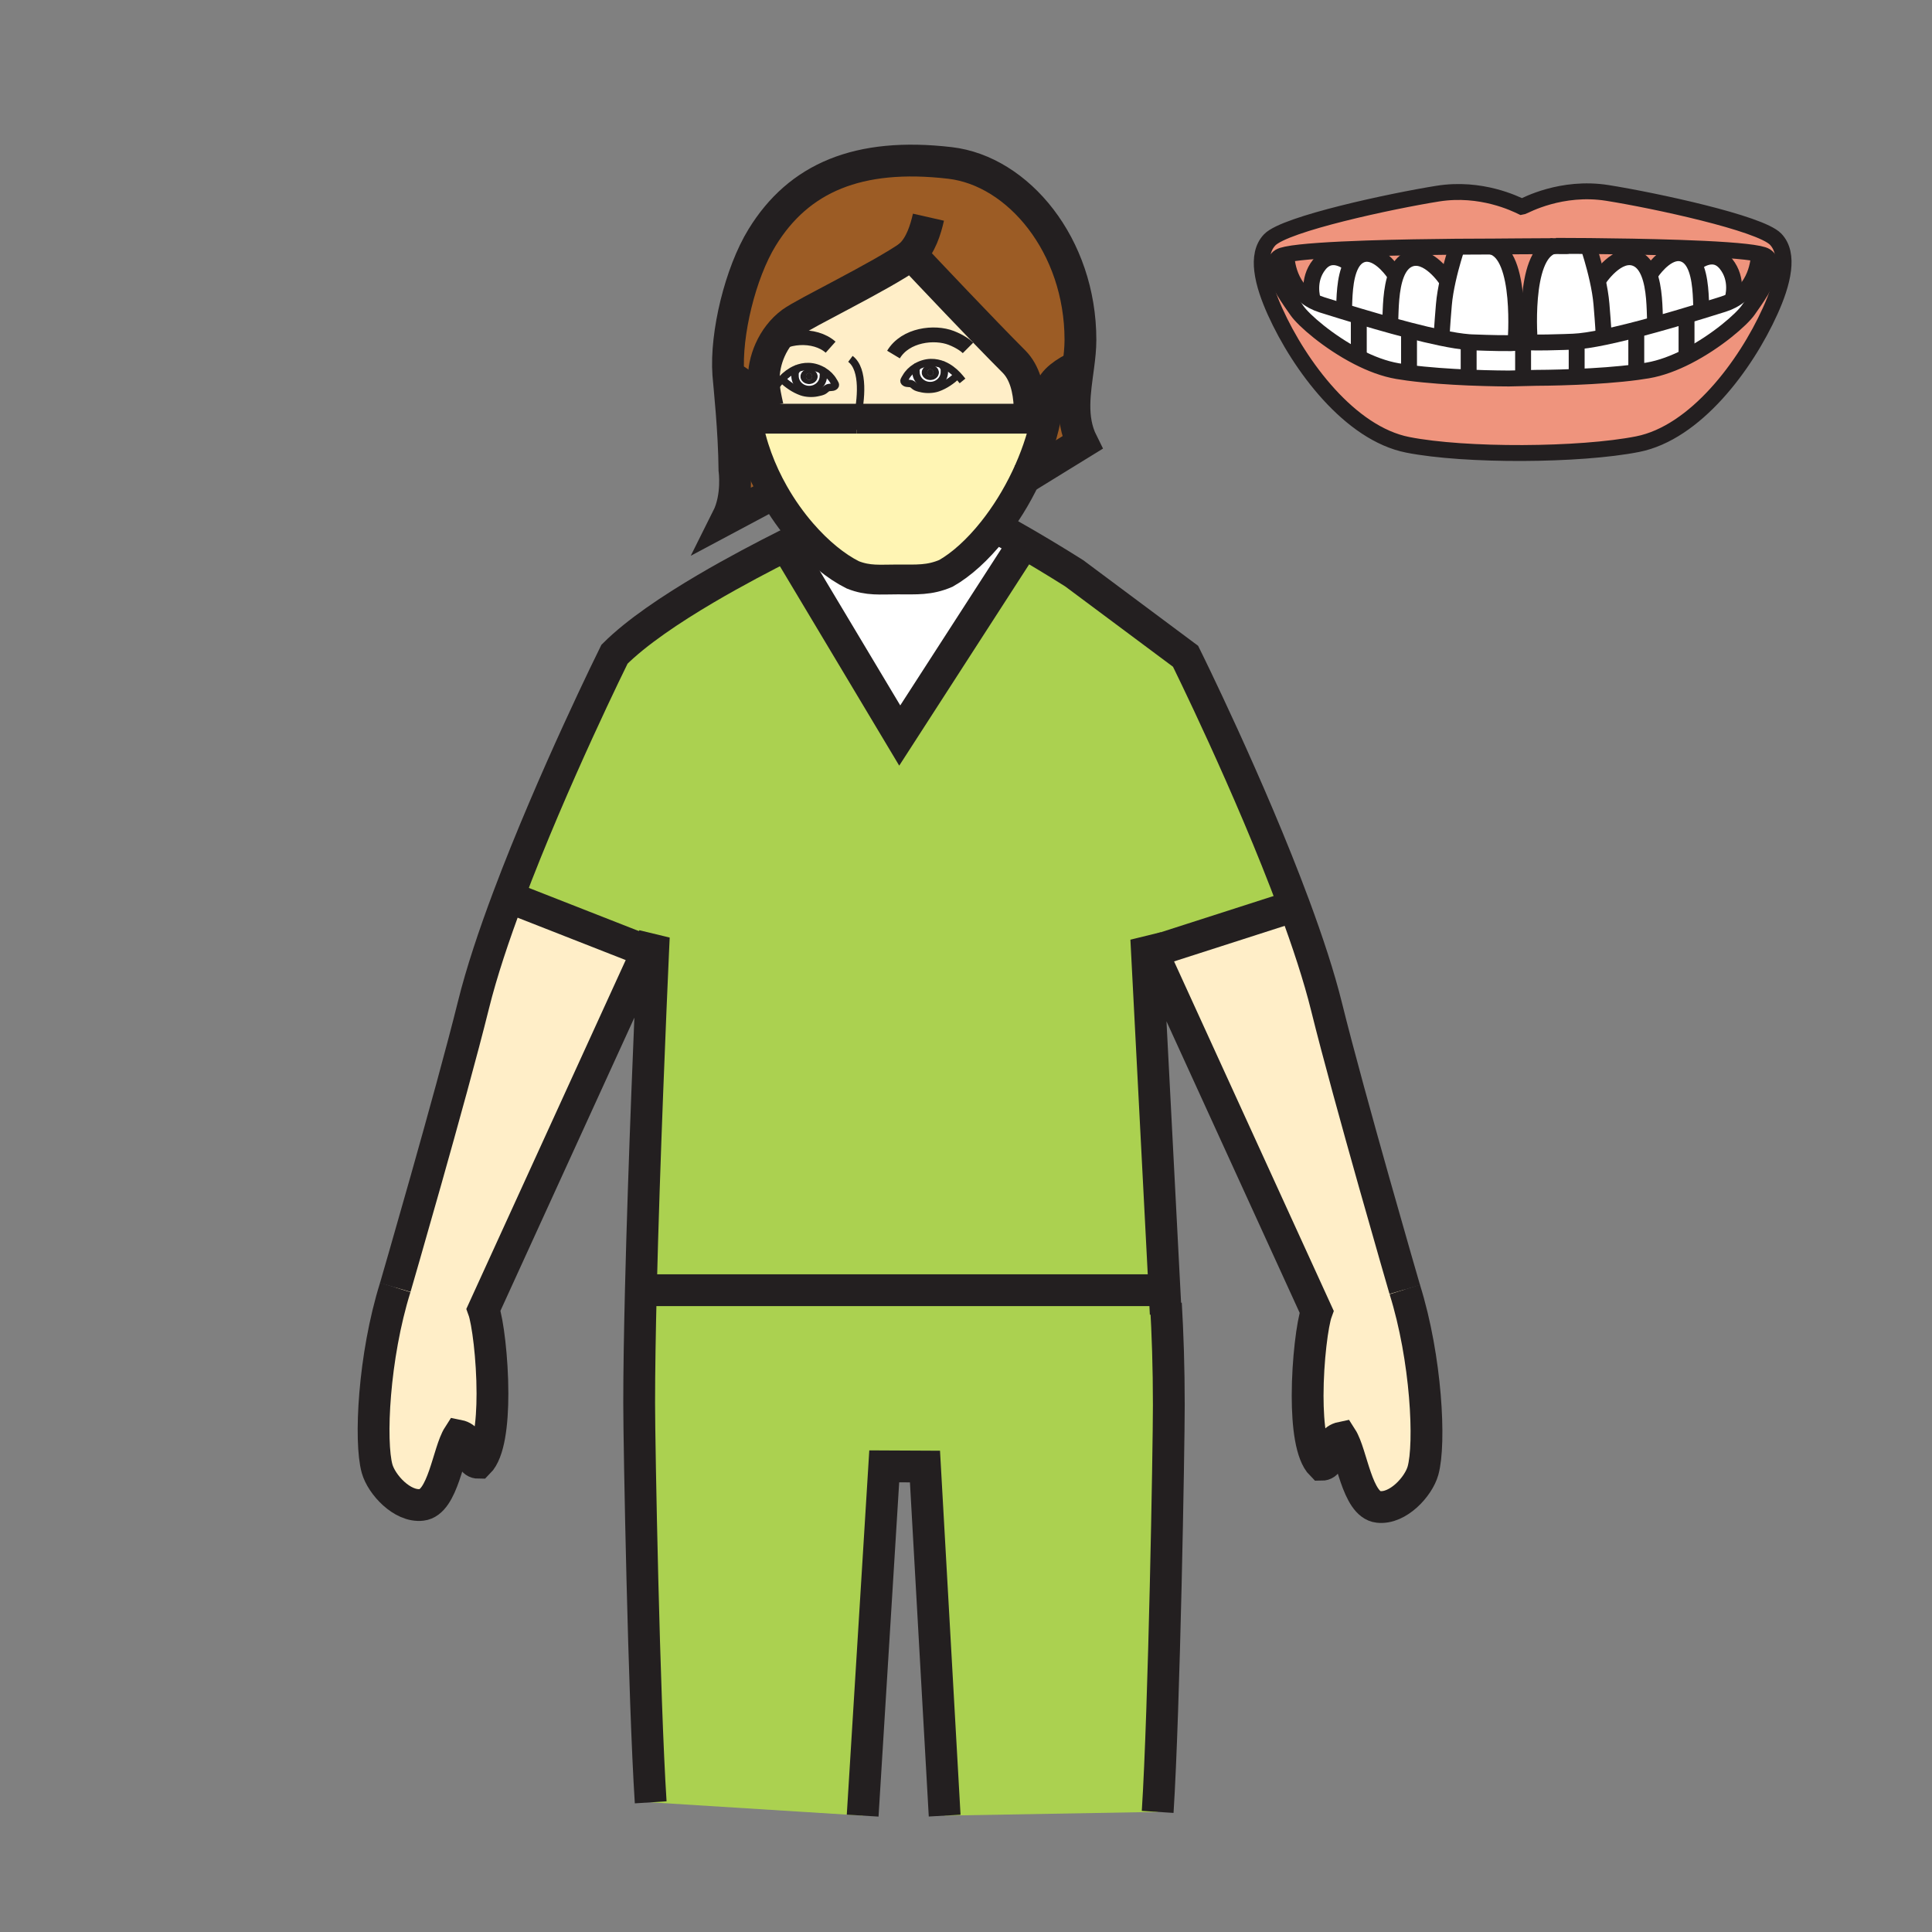 <?xml version="1.0" encoding="iso-8859-1"?>
<!-- Generator: Adobe Illustrator 12.0.1, SVG Export Plug-In . SVG Version: 6.00 Build 51448)  -->
<!DOCTYPE svg PUBLIC "-//W3C//DTD SVG 1.1//EN" "http://www.w3.org/Graphics/SVG/1.1/DTD/svg11.dtd">
<svg version="1.1" id="Layer_1" xmlns="http://www.w3.org/2000/svg" xmlns:xlink="http://www.w3.org/1999/xlink" width="850.394" height="850.394"
     viewBox="0 0 850.394 850.394" style="overflow:visible;enable-background:new 0 0 850.394 850.394;"
     xml:space="preserve">
<rect x="0" y="0" width="850.394" height="850.394" fill="#808080" stroke="none"/>
<g id="XMLID_1_">
	<g>
		<path style="fill:#FFFFFF;" d="M449.92,240.26l-53.89,83.49l-50.09-83.72c1.45-0.73,2.81-1.41,4.06-2.03l2.92-3.38
			c7.23,8.36,15.14,14.78,22.46,18.42c6.85,2.7,11.86,2.01,19.66,2.01c8.45,0,14.01,0.45,21.32-2.68
			c6.76-3.83,13.96-10.33,20.6-18.68L442,234c0,0,3.26,1.79,8.55,4.86L449.92,240.26z"/>
        <path style="fill:#ABD150;" d="M287.44,419.78c0.22-4.76,0.34-7.42,0.34-7.42l-2.93,6.41l-61.1-23.96
			c19.51-51.95,46.72-106.84,46.72-106.84c9.67-9.66,24.88-19.83,40.01-28.75c13.11-7.72,26.14-14.5,35.46-19.19l50.09,83.72
			l53.89-83.49l0.63-1.4c5.62,3.26,13.55,7.97,22.271,13.48l49.02,36.53c0,0,28.26,56.97,47.84,109.77L566,400l-56,18l-2.71,1.24
			l-2.74-5.99l8.01,154.48l-3.27,0.17H286.07l-3.99-0.03C283.47,510.91,286.44,442.15,287.44,419.78z"/>
        <path style="fill:#FFF5B4;" d="M340.64,217.19c-5.63-9.92-9.94-21.14-11.82-32.9h0.01h9.06H377h0.23h75.97h7.2
			c-1.931,9.03-5.011,17.76-8.841,25.83c-4.159,8.78-9.199,16.78-14.6,23.57c-6.64,8.35-13.84,14.85-20.6,18.68
			c-7.31,3.13-12.87,2.68-21.32,2.68c-7.8,0-12.81,0.69-19.66-2.01c-7.32-3.64-15.23-10.06-22.46-18.42
			C348.47,229.48,344.28,223.61,340.64,217.19z"/>
        <path style="fill:#EF947D;" d="M670.41,166.45l5.89-0.14c0,0,7.681,0,17.75-0.43c8.19-0.34,17.96-0.97,26.47-2.11
			c1.631-0.22,3.211-0.45,4.721-0.71c5.859-0.99,11.89-3.31,17.55-6.21c12.84-6.6,23.8-16.23,26.67-20.32
			c2.95-4.23,9.09-12.53,9.84-18.42l5.561,0.63c-0.7,5.92-3.101,12.41-5.66,18.08c-10.91,24.18-33.03,53.67-58.38,58.68
			c-25.36,5.01-75.851,5.3-101.2,0.29c-25.36-5.01-47.47-34.49-58.39-58.67c-2.551-5.66-4.95-12.16-5.65-18.08l5.55-0.63
			c0.75,5.89,6.88,14.19,9.83,18.41c2.87,4.1,13.83,13.73,26.69,20.33c5.649,2.91,11.68,5.22,17.54,6.21
			c1.51,0.26,3.09,0.49,4.72,0.71c8.51,1.13,18.29,1.76,26.479,2.11c10.07,0.42,17.75,0.42,17.75,0.42L670.41,166.45z"/>
        <path style="fill:#FFFFFF;" d="M777.13,112.64c1.93,1.18,2.47,3.13,2.17,5.47c-0.75,5.89-6.89,14.19-9.84,18.42
			c-2.87,4.09-13.83,13.72-26.67,20.32l-0.44-0.86v-15.63l-0.42-1.38v-0.01c2.48-0.73,4.86-1.45,7.101-2.14
			c3.609-1.1,6.85-2.11,9.529-2.96c1.421-0.45,2.721-0.99,3.891-1.61c11.97-6.32,11.729-20.5,11.729-20.5l0.011-0.06
			C775.57,111.99,776.57,112.3,777.13,112.64z"/>
        <path style="fill:#FFFFFF;" d="M759.74,116.18c5.47,6.84,3.08,14.95,2.71,16.08c-1.17,0.62-2.47,1.16-3.891,1.61
			c-2.68,0.85-5.92,1.86-9.529,2.96l-0.181-0.59c-0.199-4.74-0.1-14.19-3.13-19.98l0.16-0.08
			C745.88,116.18,753.85,108.81,759.74,116.18z"/>
        <path style="fill:#FFFFFF;" d="M748.85,136.24l0.181,0.59c-2.24,0.69-4.62,1.41-7.101,2.14v0.01c-4.26,1.26-8.8,2.58-13.37,3.84
			l-0.079-1.87c-0.2-4.87-0.12-14.19-2.74-20.69l0.979-0.11c0,0,5.87-9.03,12.38-8.71c0.79,0.04,1.57,0.21,2.37,0.55
			c1.86,0.8,3.23,2.33,4.25,4.27C748.75,122.05,748.65,131.5,748.85,136.24z"/>
        <path style="fill:#EF947D;" d="M739.2,109.08c15.02,0.51,28.8,1.33,34.99,2.62l-0.011,0.06c0,0,0.24,14.18-11.729,20.5
			c0.37-1.13,2.76-9.24-2.71-16.08c-5.891-7.37-13.86,0-13.86,0l-0.16,0.08c-1.02-1.94-2.39-3.47-4.25-4.27
			c-0.8-0.34-1.58-0.51-2.37-0.55L739.2,109.08z"/>
        <path style="fill:#FFFFFF;" d="M720.23,161.59v-15.63l-3.521-0.01c3.88-0.96,7.87-2.03,11.85-3.13c4.57-1.26,9.11-2.58,13.37-3.84
			l0.42,1.38v15.63l0.44,0.86c-5.66,2.9-11.69,5.22-17.55,6.21c-1.51,0.26-3.09,0.49-4.721,0.71L720.23,161.59z"/>
        <path style="fill:#FFFFFF;" d="M720.23,161.59l0.289,2.18c-8.51,1.14-18.279,1.77-26.47,2.11l-0.06-1.35v-13.55l-5.49-0.45
			c1.24-0.05,2.58-0.09,4.02-0.15c3.511-0.14,8.271-0.88,13.7-2.01c3.29-0.68,6.84-1.51,10.49-2.42l3.521,0.01V161.59z"/>
        <path style="fill:#EF947D;" d="M699.62,108.29c10.939,0.1,25.78,0.32,39.58,0.79l-0.101,2.36c-6.51-0.32-12.38,8.71-12.38,8.71
			l-0.979,0.11c-1.19-2.96-2.931-5.32-5.51-6.43c-8.261-3.55-16.521,9.14-16.521,9.14l-0.55,0.12C701.59,115.96,699.6,110,699.6,110
			L699.62,108.29z"/>
        <path style="fill:#FFFFFF;" d="M705.78,146.26c0,0,0-1.77-0.88-12.39c-0.29-3.5-0.96-7.28-1.74-10.78l0.55-0.12
			c0,0,8.26-12.69,16.521-9.14c2.579,1.11,4.319,3.47,5.51,6.43c2.62,6.5,2.54,15.82,2.74,20.69l0.079,1.87
			c-3.979,1.1-7.97,2.17-11.85,3.13c-3.65,0.91-7.2,1.74-10.49,2.42L705.78,146.26z"/>
        <path style="fill:#FFFFFF;" d="M685.51,108.33v-0.11c2.76,0,7.78,0.02,14.11,0.07L699.6,110c0,0,1.99,5.96,3.561,13.09
			c0.78,3.5,1.45,7.28,1.74,10.78c0.88,10.62,0.88,12.39,0.88,12.39l0.439,2.11c-5.43,1.13-10.189,1.87-13.7,2.01
			c-1.439,0.06-2.779,0.1-4.02,0.15c-12,0.4-15.15,0.15-15.15,0.15s-3.18-38.38,10.181-42.34h0.01
			C684.23,108.33,684.88,108.33,685.51,108.33z"/>
        <path style="fill:#FFFFFF;" d="M673.35,150.68c0,0,3.15,0.25,15.15-0.15l5.49,0.45v13.55l0.06,1.35
			c-10.069,0.43-17.75,0.43-17.75,0.43l-5.89,0.14v-14.89L673.35,150.68z"/>
        <path style="fill:#EF947D;" d="M667.08,150.98c0,0,3.25-39.22-10.61-42.46c4.5-0.02,18.19-0.17,27.061-0.18
			c-13.36,3.96-10.181,42.34-10.181,42.34l-2.939,0.88l-5.311-0.52C666.55,151.02,667.08,150.98,667.08,150.98z"/>
        <path style="fill:#FFFFFF;" d="M656.47,108.52c13.86,3.24,10.61,42.46,10.61,42.46s-0.53,0.04-1.98,0.06
			c-2.46,0.03-7.55,0.01-17.18-0.36c-0.45-0.02-0.92-0.05-1.41-0.08c-3.34-0.25-7.569-0.95-12.31-1.93l0.45-2.12
			c0,0,0-1.77,0.89-12.38c0.29-3.5,0.97-7.29,1.74-10.79c1.58-7.14,3.56-13.1,3.56-13.1l-0.02-1.69
			c6.87-0.06,12.199-0.07,14.77-0.07C655.82,108.52,656.12,108.52,656.47,108.52z"/>
        <path style="fill:#FFFFFF;" d="M647.92,150.68c9.63,0.37,14.72,0.39,17.18,0.36l5.311,0.52v14.89l-6.271,0.15
			c0,0-7.68,0-17.75-0.42l0.061-1.35v-13.56l0.06-0.67C647,150.63,647.47,150.66,647.92,150.68z"/>
        <path style="fill:#FFFFFF;" d="M646.51,150.6l-0.06,0.67v13.56l-0.061,1.35c-8.189-0.35-17.97-0.98-26.479-2.11l0.29-2.19v-15.62
			l0.21-0.85c4.82,1.25,9.51,2.37,13.79,3.26C638.94,149.65,643.17,150.35,646.51,150.6z"/>
        <path style="fill:#FFFFFF;" d="M635.54,134.17c-0.89,10.61-0.89,12.38-0.89,12.38l-0.45,2.12c-4.28-0.89-8.97-2.01-13.79-3.26
			c-4.78-1.23-9.7-2.59-14.45-3.96l5.99-0.2c0.21-4.87,0.13-14.19,2.74-20.69c1.189-2.96,2.93-5.32,5.51-6.43
			c8.26-3.55,16.52,9.13,16.52,9.13l0.561,0.12C636.51,126.88,635.83,130.67,635.54,134.17z"/>
        <path style="fill:#FFEEC8;" d="M618.33,567.59c9.54,30.41,11.35,67.891,8.01,79.76c-1.96,7.021-11.03,16.931-19.609,15.931
			c-9.48-1.03-11.66-23.37-16.23-30.49c-7.17,1.49-3.5,11.95-8.8,11.95c-4.59-4.58-6.13-17.2-6.13-30.41
			c0-15.59,2.149-32.01,3.96-36.97l-72.24-158.12L510,418l56-18l3.68-1.36c5.851,15.78,10.931,31.18,14.24,44.58
			C593.85,483.39,618.33,567.59,618.33,567.59z"/>
        <path style="fill:#FFFFFF;" d="M620.41,145.41l-0.21,0.85v15.62l-0.29,2.19c-1.63-0.22-3.21-0.45-4.72-0.71
			c-5.86-0.99-11.891-3.3-17.54-6.21l0.439-0.87v-15.63l0.41-1.38c2.41,0.72,4.91,1.45,7.46,2.18
			C610.71,142.82,615.63,144.18,620.41,145.41z"/>
        <path style="fill:#FFFFFF;" d="M613.72,120.45l0.971,0.11c-2.61,6.5-2.53,15.82-2.74,20.69l-5.99,0.2
			c-2.55-0.73-5.05-1.46-7.46-2.18c-2.48-0.73-4.86-1.45-7.1-2.14l0.189-0.6c0.19-4.73,0.09-14.18,3.13-19.97
			c1.021-1.95,2.391-3.48,4.24-4.28c0.9-0.39,1.8-0.56,2.69-0.56C608.03,111.72,613.72,120.45,613.72,120.45z"/>
        <path style="fill:#EF947D;" d="M601.58,109.36c13.7-0.46,28.39-0.67,39.24-0.77l0.02,1.69c0,0-1.979,5.96-3.56,13.1l-0.561-0.12
			c0,0-8.26-12.68-16.52-9.13c-2.58,1.11-4.32,3.47-5.51,6.43l-0.971-0.11c0,0-5.689-8.73-12.069-8.73L601.58,109.36z"/>
        <path style="fill:#FFFFFF;" d="M594.56,116.48l0.16,0.08c-3.04,5.79-2.939,15.24-3.13,19.97l-0.189,0.6
			c-3.61-1.1-6.851-2.12-9.53-2.96c-1.41-0.44-2.69-0.98-3.86-1.6c-0.37-1.11-2.79-9.24,2.681-16.09
			C586.59,109.1,594.56,116.48,594.56,116.48z"/>
        <path style="fill:#EF947D;" d="M566.24,112c6.24-1.31,20.189-2.12,35.34-2.64l0.07,2.36c-0.891,0-1.79,0.17-2.69,0.56
			c-1.85,0.8-3.22,2.33-4.24,4.28l-0.16-0.08c0,0-7.97-7.38-13.869,0c-5.471,6.85-3.051,14.98-2.681,16.09
			c-12.01-6.31-11.76-20.51-11.76-20.51L566.24,112z"/>
        <path style="fill:#FFFFFF;" d="M566.25,112.06c0,0-0.25,14.2,11.76,20.51c1.17,0.62,2.45,1.16,3.86,1.6
			c2.68,0.84,5.92,1.86,9.53,2.96c2.239,0.69,4.619,1.41,7.1,2.14l-0.41,1.38v15.63l-0.439,0.87c-12.86-6.6-23.82-16.23-26.69-20.33
			c-2.95-4.22-9.08-12.52-9.83-18.41c-0.3-2.34,0.24-4.3,2.17-5.47c0.561-0.34,1.561-0.65,2.94-0.94L566.25,112.06z"/>
        <path style="fill:#EF947D;" d="M683.54,108.34h-0.01c-8.87,0.01-22.561,0.16-27.061,0.18c-0.35,0-0.649,0-0.88,0
			c-2.57,0-7.899,0.01-14.77,0.07c-10.851,0.1-25.54,0.31-39.24,0.77c-15.15,0.52-29.1,1.33-35.34,2.64
			c-1.38,0.29-2.38,0.6-2.94,0.94c-1.93,1.17-2.47,3.13-2.17,5.47l-5.55,0.63c-0.64-5.3,0.1-10.13,3.3-13.47
			c6.78-7.08,53.66-17.1,74-20.35c19.07-3.04,34.26,4.55,36.811,5.76l0.72-0.15c0.87-0.3,16.8-9.14,37.14-5.9
			c20.351,3.24,67.23,13.26,74.01,20.34c3.2,3.34,3.94,8.17,3.301,13.47l-5.561-0.63c0.3-2.34-0.24-4.29-2.17-5.47
			c-0.56-0.34-1.56-0.65-2.939-0.94c-6.19-1.29-19.971-2.11-34.99-2.62c-13.8-0.47-28.641-0.69-39.58-0.79
			c-6.33-0.05-11.351-0.07-14.11-0.07v0.11C684.88,108.33,684.23,108.33,683.54,108.34z"/>
        <path style="fill:#ABD150;" d="M512.88,573.83l0.311-0.021c0.77,13.07,1.279,28,1.279,44.61c0,18.62-2.029,134.29-4.91,179.11
			l-93.76,1.64l-8.66-153.65l-17.93-0.09l-9.5,153.74l-93.3-5.85c-2.96-45.88-5.07-156.79-5.07-175.75c0-14,0.29-31.23,0.74-49.7
			l3.99,0.03h223.22l3.27-0.17L512.88,573.83z"/>
        <path style="fill:#9C5C25;" d="M460.4,184.29c0.899-4.21,1.54-8.48,1.899-12.78c0.33-4.03,6.851-8.41,11.7-10.51l0.63,0.08
			c-1.47,11.27-3.66,22.95,1.75,33.76l-24.82,15.28C455.39,202.05,458.47,193.32,460.4,184.29z"/>
        <path style="fill:#9C5C25;" d="M401.07,112.22c-13.96,9.78-46.6,25.35-52.6,29.75c-4.1,3.02-7.37,7.29-9.5,12.09
			c-1.91,4.3-2.91,9.01-2.8,13.62c0.11,4.56,0.93,7.66,1.72,11.34v5.27h-9.06h-0.01c-0.67-4.2-1.03-8.47-1.03-12.78
			c0-2.83-3.48-4.53-7.17-6.31c-0.02-0.17-0.03-0.32-0.04-0.46c-1.27-17.72,5.31-44.66,14.87-60.22
			c16.09-26.22,42.31-37.51,82.7-32.8c30,3.49,57.42,36.31,57.42,77.9c0,3.74-0.431,7.57-0.94,11.46L474,161
			c-4.85,2.1-11.37,6.48-11.7,10.51c-0.359,4.3-1,8.57-1.899,12.78h-7.2v-5.33c-0.32-7.53-2.09-15-6.91-19.82
			c-13.72-13.73-39.11-40.64-44.2-46.05c-0.58-0.62-0.9-0.96-0.9-0.96C401.15,112.16,401.11,112.18,401.07,112.22z"/>
        <path style="fill:#FFEEC8;" d="M421.5,165.14c-1.78-1.88-3.86-3.46-6.18-4.45c-1.74-0.74-3.62-1.15-5.62-1.11
			c-2.31,0.05-4.67,0.81-6.68,2.06c-1.78,1.1-3.29,2.59-4.27,4.33c-0.6,1.06-1.39,1.8-0.35,2.44c0.89,0.56,1.96,0.16,2.92,0.6
			c0.64,0.3,1.22,1.04,1.9,1.35c0.82,0.38,1.9,0.6,2.78,0.78c2.08,0.42,4.81,0.3,6.79-0.41c3.27-1.16,6.11-3.19,8.57-5.47
			L421.5,165.14z M338.97,154.06c2.13-4.8,5.4-9.07,9.5-12.09c6-4.4,38.64-19.97,52.6-29.75c0.2,0.45,0.54,0.74,1.02,0.87
			c5.09,5.41,30.48,32.32,44.2,46.05c4.82,4.82,6.59,12.29,6.91,19.82v5.33h-75.97H377h-39.11v-5.27
			c-0.79-3.68-1.61-6.78-1.72-11.34C336.06,163.07,337.06,158.36,338.97,154.06z M344.11,166.88l0.14,0.13
			c2.45,2.27,5.29,4.3,8.57,5.47c1.98,0.71,4.71,0.83,6.79,0.4c0.87-0.18,1.96-0.39,2.77-0.77c0.69-0.31,1.27-1.05,1.91-1.35
			c0.95-0.44,2.03-0.05,2.92-0.6c1.04-0.65,0.25-1.38-0.35-2.44c-0.98-1.74-2.5-3.23-4.28-4.33c-2.01-1.26-4.36-2.01-6.67-2.06
			c-2-0.05-3.88,0.36-5.63,1.12C347.97,163.43,345.9,165,344.11,166.88z"/>
        <path style="fill:#231F20;" d="M409.49,162.49c0.75,0,1.36,0.66,1.36,1.48c0,0.82-0.61,1.49-1.36,1.49s-1.36-0.67-1.36-1.49
			C408.13,163.15,408.74,162.49,409.49,162.49z"/>
        <path style="fill:#231F20;" d="M410.85,163.97c0-0.82-0.61-1.48-1.36-1.48s-1.36,0.66-1.36,1.48c0,0.82,0.61,1.49,1.36,1.49
			S410.85,164.79,410.85,163.97z M409.49,160.63c2.1,0,3.8,1.49,3.8,3.34c0,1.85-1.7,3.34-3.8,3.34c-2.1,0-3.8-1.49-3.8-3.34
			C405.69,162.12,407.39,160.63,409.49,160.63z"/>
        <path style="fill:#FFFFFF;" d="M415.67,163.74c0,3.29-2.8,5.96-6.24,5.96s-6.24-2.67-6.24-5.96c0-0.91-0.24-0.82,0.15-1.59
			l-0.32-0.51c2.01-1.25,4.37-2.01,6.68-2.06c2-0.04,3.88,0.37,5.62,1.11l-0.21,0.55C415.78,162.19,415.67,162.51,415.67,163.74z
			 M413.29,163.97c0-1.85-1.7-3.34-3.8-3.34c-2.1,0-3.8,1.49-3.8,3.34c0,1.85,1.7,3.34,3.8,3.34
			C411.59,167.31,413.29,165.82,413.29,163.97z"/>
        <path style="fill:#FFFFFF;" d="M421.36,165.26c-2.46,2.28-5.3,4.31-8.57,5.47c-1.98,0.71-4.71,0.83-6.79,0.41
			c-0.88-0.18-1.96-0.4-2.78-0.78c-0.68-0.31-1.26-1.05-1.9-1.35c-0.96-0.44-2.03-0.04-2.92-0.6c-1.04-0.64-0.25-1.38,0.35-2.44
			c0.98-1.74,2.49-3.23,4.27-4.33l0.32,0.51c-0.39,0.77-0.15,0.68-0.15,1.59c0,3.29,2.8,5.96,6.24,5.96s6.24-2.67,6.24-5.96
			c0-1.23,0.11-1.55-0.56-2.5l0.21-0.55c2.32,0.99,4.4,2.57,6.18,4.45L421.36,165.26z"/>
        <path style="fill:#231F20;" d="M356.12,164.24c0.75,0,1.36,0.66,1.36,1.48c0,0.82-0.61,1.48-1.36,1.48
			c-0.76,0-1.36-0.66-1.36-1.48C354.76,164.9,355.36,164.24,356.12,164.24z"/>
        <path style="fill:#231F20;" d="M357.48,165.72c0-0.82-0.61-1.48-1.36-1.48c-0.76,0-1.36,0.66-1.36,1.48c0,0.82,0.6,1.48,1.36,1.48
			C356.87,167.2,357.48,166.54,357.48,165.72z M356.12,162.38c2.1,0,3.79,1.49,3.79,3.34c0,1.85-1.69,3.34-3.79,3.34
			s-3.8-1.49-3.8-3.34C352.32,163.87,354.02,162.38,356.12,162.38z"/>
        <path style="fill:#FFFFFF;" d="M359.91,165.72c0-1.85-1.69-3.34-3.79-3.34s-3.8,1.49-3.8,3.34c0,1.85,1.7,3.34,3.8,3.34
			S359.91,167.57,359.91,165.72z M349.94,165.49c0-1.24-0.12-1.55,0.56-2.5l-0.22-0.54c1.75-0.76,3.63-1.17,5.63-1.12
			c2.31,0.05,4.66,0.8,6.67,2.06l-0.31,0.51c0.39,0.76,0.14,0.68,0.14,1.59c0,3.29-2.79,5.96-6.23,5.96S349.94,168.78,349.94,165.49
			z"/>
        <path style="fill:#FFFFFF;" d="M350.5,162.99c-0.68,0.95-0.56,1.26-0.56,2.5c0,3.29,2.8,5.96,6.24,5.96s6.23-2.67,6.23-5.96
			c0-0.91,0.25-0.83-0.14-1.59l0.31-0.51c1.78,1.1,3.3,2.59,4.28,4.33c0.6,1.06,1.39,1.79,0.35,2.44c-0.89,0.55-1.97,0.16-2.92,0.6
			c-0.64,0.3-1.22,1.04-1.91,1.35c-0.81,0.38-1.9,0.59-2.77,0.77c-2.08,0.43-4.81,0.31-6.79-0.4c-3.28-1.17-6.12-3.2-8.57-5.47
			l-0.14-0.13c1.79-1.88,3.86-3.45,6.17-4.43L350.5,162.99z"/>
        <path style="fill:#9C5C25;" d="M340.64,217.19l-20.47,10.91c4.77-9.51,3.11-21.27,3.11-21.27c-0.17-17.5-2.25-36.56-2.66-41.63
			c3.69,1.78,7.17,3.48,7.17,6.31c0,4.31,0.36,8.58,1.03,12.78C330.7,196.05,335.01,207.27,340.64,217.19z"/>
        <path style="fill:#FFEEC8;" d="M223.75,394.81l61.1,23.96l-72.04,157.69c1.81,4.97,3.95,21.35,3.95,36.94
			c0,13.22-1.54,25.859-6.14,30.449c-5.27,0-1.62-10.489-8.81-11.939c-4.57,7.1-6.74,29.439-16.22,30.479
			c-8.55,1.011-17.64-8.93-19.61-15.93c-3.33-11.89-1.54-49.35,8-79.78c0,0,24.48-84.189,34.43-124.359
			C211.93,428.09,217.44,411.61,223.75,394.81z"/>
	</g>
    <g>
		<path style="fill:none;stroke:#231F20;stroke-width:14;" d="M173.98,566.68c0,0,24.48-84.189,34.43-124.359
			c3.52-14.23,9.03-30.71,15.34-47.51c19.51-51.95,46.72-106.84,46.72-106.84c9.67-9.66,24.88-19.83,40.01-28.75
			c13.11-7.72,26.14-14.5,35.46-19.19c1.45-0.73,2.81-1.41,4.06-2.03"/>
        <path style="fill:none;stroke:#231F20;stroke-width:14;" d="M286.41,793.32c-2.96-45.88-5.07-156.79-5.07-175.75
			c0-14,0.29-31.23,0.74-49.7c1.39-56.96,4.36-125.72,5.36-148.09c0.22-4.76,0.34-7.42,0.34-7.42l-2.93,6.41l-72.04,157.69
			c1.81,4.97,3.95,21.35,3.95,36.94c0,13.22-1.54,25.859-6.14,30.449c-5.27,0-1.62-10.489-8.81-11.939
			c-4.57,7.1-6.74,29.439-16.22,30.479c-8.55,1.011-17.64-8.93-19.61-15.93c-3.33-11.89-1.54-49.35,8-79.78"/>
        <path style="fill:none;stroke:#231F20;stroke-width:14;" d="M618.33,567.59c0,0-24.48-84.2-34.41-124.37
			c-3.31-13.399-8.39-28.8-14.24-44.58c-19.58-52.8-47.84-109.77-47.84-109.77l-49.02-36.53c-8.721-5.51-16.65-10.22-22.271-13.48
			C445.26,235.79,442,234,442,234"/>
        <path style="fill:none;stroke:#231F20;stroke-width:14;" d="M513.11,578.32l-0.23-4.49l-0.32-6.1l-8.01-154.48l2.74,5.99
			l72.24,158.12c-1.811,4.96-3.96,21.38-3.96,36.97c0,13.21,1.54,25.83,6.13,30.41c5.3,0,1.63-10.46,8.8-11.95
			c4.57,7.12,6.75,29.46,16.23,30.49c8.579,1,17.649-8.91,19.609-15.931c3.34-11.869,1.53-49.35-8.01-79.76"/>
        <path style="fill:none;stroke:#231F20;stroke-width:14;" d="M509.56,797.53c2.881-44.82,4.91-160.49,4.91-179.11
			c0-16.61-0.51-31.54-1.279-44.61"/>
        <polyline style="fill:none;stroke:#231F20;stroke-width:14;" points="415.8,799.17 407.14,645.52 389.21,645.43 379.71,799.17 		
			"/>
        <line style="fill:none;stroke:#231F20;stroke-width:14;" x1="286.07" y1="567.9" x2="509.29" y2="567.9"/>
        <polyline style="fill:none;stroke:#231F20;stroke-width:14;"
                  points="223.75,394.81 284.85,418.77 287.44,419.78 288,420 		"/>
        <line style="fill:none;stroke:#231F20;stroke-width:14;" x1="566" y1="400" x2="510" y2="418"/>
        <polyline style="fill:none;stroke:#231F20;stroke-width:14;" points="345.86,239.9 345.94,240.03 396.03,323.75 449.92,240.26 		
			"/>
        <path style="fill:none;stroke:#231F20;stroke-width:7;" d="M683.54,108.34c0.14-0.05,0.29-0.09,0.43-0.12"/>
        <path style="fill:none;stroke:#231F20;stroke-width:7;" d="M774.18,111.76c0,0,0.24,14.18-11.729,20.5
			c-1.17,0.62-2.47,1.16-3.891,1.61c-2.68,0.85-5.92,1.86-9.529,2.96c-2.24,0.69-4.62,1.41-7.101,2.14v0.01
			c-4.26,1.26-8.8,2.58-13.37,3.84c-3.979,1.1-7.97,2.17-11.85,3.13c-3.65,0.91-7.2,1.74-10.49,2.42
			c-5.43,1.13-10.189,1.87-13.7,2.01c-1.439,0.06-2.779,0.1-4.02,0.15c-12,0.4-15.15,0.15-15.15,0.15s-3.18-38.38,10.181-42.34"/>
        <path style="fill:none;stroke:#231F20;stroke-width:7;" d="M699.6,110c0,0,1.99,5.96,3.561,13.09c0.78,3.5,1.45,7.28,1.74,10.78
			c0.88,10.62,0.88,12.39,0.88,12.39"/>
        <path style="fill:none;stroke:#231F20;stroke-width:7;" d="M703.71,122.97c0,0,8.26-12.69,16.521-9.14
			c2.579,1.11,4.319,3.47,5.51,6.43c2.62,6.5,2.54,15.82,2.74,20.69"/>
        <path style="fill:none;stroke:#231F20;stroke-width:7;" d="M726.72,120.15c0,0,5.87-9.03,12.38-8.71
			c0.79,0.04,1.57,0.21,2.37,0.55c1.86,0.8,3.23,2.33,4.25,4.27c3.03,5.79,2.931,15.24,3.13,19.98"/>
        <path style="fill:none;stroke:#231F20;stroke-width:7;" d="M745.88,116.18c0,0,7.97-7.37,13.86,0c5.47,6.84,3.08,14.95,2.71,16.08
			c-0.03,0.09-0.05,0.14-0.05,0.14"/>
        <line style="fill:none;stroke:#231F20;stroke-width:7;" x1="693.99" y1="150.98" x2="693.99" y2="164.53"/>
        <line style="fill:none;stroke:#231F20;stroke-width:7;" x1="720.23" y1="145.96" x2="720.23" y2="161.59"/>
        <line style="fill:none;stroke:#231F20;stroke-width:7;" x1="742.35" y1="140.36" x2="742.35" y2="155.99"/>
        <path style="fill:none;stroke:#231F20;stroke-width:7;" d="M566.25,112.06c0,0-0.25,14.2,11.76,20.51
			c1.17,0.62,2.45,1.16,3.86,1.6c2.68,0.84,5.92,1.86,9.53,2.96c2.239,0.69,4.619,1.41,7.1,2.14c2.41,0.72,4.91,1.45,7.46,2.18
			c4.75,1.37,9.67,2.73,14.45,3.96c4.82,1.25,9.51,2.37,13.79,3.26c4.74,0.98,8.97,1.68,12.31,1.93c0.49,0.03,0.96,0.06,1.41,0.08
			c9.63,0.37,14.72,0.39,17.18,0.36c1.45-0.02,1.98-0.06,1.98-0.06s3.25-39.22-10.61-42.46"/>
        <path style="fill:none;stroke:#231F20;stroke-width:7;" d="M640.84,110.28c0,0-1.979,5.96-3.56,13.1
			c-0.771,3.5-1.45,7.29-1.74,10.79c-0.89,10.61-0.89,12.38-0.89,12.38"/>
        <path style="fill:none;stroke:#231F20;stroke-width:7;" d="M636.72,123.26c0,0-8.26-12.68-16.52-9.13
			c-2.58,1.11-4.32,3.47-5.51,6.43c-2.61,6.5-2.53,15.82-2.74,20.69"/>
        <path style="fill:none;stroke:#231F20;stroke-width:7;" d="M613.72,120.45c0,0-5.689-8.73-12.069-8.73
			c-0.891,0-1.79,0.17-2.69,0.56c-1.85,0.8-3.22,2.33-4.24,4.28c-3.04,5.79-2.939,15.24-3.13,19.97"/>
        <path style="fill:none;stroke:#231F20;stroke-width:7;" d="M594.56,116.48c0,0-7.97-7.38-13.869,0
			c-5.471,6.85-3.051,14.98-2.681,16.09c0.021,0.09,0.04,0.13,0.04,0.13"/>
        <path style="fill:none;stroke:#231F20;stroke-width:7;" d="M691.43,108.42c-0.26-0.07-2.569-0.09-5.92-0.09
			c-0.63,0-1.279,0-1.97,0.01h-0.01c-8.87,0.01-22.561,0.16-27.061,0.18c-0.35,0-0.649,0-0.88,0c-2.57,0-7.899,0.01-14.77,0.07
			c-10.851,0.1-25.54,0.31-39.24,0.77c-15.15,0.52-29.1,1.33-35.34,2.64c-1.38,0.29-2.38,0.6-2.94,0.94
			c-1.93,1.17-2.47,3.13-2.17,5.47c0.75,5.89,6.88,14.19,9.83,18.41c2.87,4.1,13.83,13.73,26.69,20.33
			c5.649,2.91,11.68,5.22,17.54,6.21c1.51,0.26,3.09,0.49,4.72,0.71c8.51,1.13,18.29,1.76,26.479,2.11
			c10.07,0.42,17.75,0.42,17.75,0.42l6.271-0.15l5.89-0.14c0,0,7.681,0,17.75-0.43c8.19-0.34,17.96-0.97,26.47-2.11
			c1.631-0.22,3.211-0.45,4.721-0.71c5.859-0.99,11.89-3.31,17.55-6.21c12.84-6.6,23.8-16.23,26.67-20.32
			c2.95-4.23,9.09-12.53,9.84-18.42c0.3-2.34-0.24-4.29-2.17-5.47c-0.56-0.34-1.56-0.65-2.939-0.94
			c-6.19-1.29-19.971-2.11-34.99-2.62c-13.8-0.47-28.641-0.69-39.58-0.79c-6.33-0.05-11.351-0.07-14.11-0.07c-0.229,0-0.46,0-0.66,0
			"/>
        <path style="fill:none;stroke:#231F20;stroke-width:7;" d="M784.86,118.74c0.64-5.3-0.101-10.13-3.301-13.47
			c-6.779-7.08-53.659-17.1-74.01-20.34c-20.34-3.24-36.27,5.6-37.14,5.9l-0.72,0.15c-2.551-1.21-17.74-8.8-36.811-5.76
			c-20.34,3.25-67.22,13.27-74,20.35c-3.2,3.34-3.939,8.17-3.3,13.47c0.7,5.92,3.1,12.42,5.65,18.08
			c10.92,24.18,33.029,53.66,58.39,58.67c25.35,5.01,75.84,4.72,101.2-0.29c25.35-5.01,47.47-34.5,58.38-58.68
			C781.76,131.15,784.16,124.66,784.86,118.74z"/>
        <line style="fill:none;stroke:#231F20;stroke-width:7;" x1="646.45" y1="151.27" x2="646.45" y2="164.83"/>
        <line style="fill:none;stroke:#231F20;stroke-width:7;" x1="620.2" y1="146.26" x2="620.2" y2="161.88"/>
        <line style="fill:none;stroke:#231F20;stroke-width:7;" x1="598.09" y1="140.65" x2="598.09" y2="156.28"/>
        <polyline style="fill:none;stroke:#231F20;stroke-width:7;"
                  points="670.41,151.56 670.41,166.45 670.41,166.9 		"/>
        <path style="fill:none;stroke:#231F20;stroke-width:6.515;" d="M393.28,156.06c5.27-8.78,18.09-10.18,25.43-7.32
			c3.93,1.54,6.34,3.36,7.37,4.39"/>
        <path style="fill:none;stroke:#231F20;stroke-width:6.515;" d="M365.61,152.82c-6.99-6.23-20.59-5.27-26.64,1.24
			c-0.32,0.34-0.62,0.69-0.89,1.06"/>
        <path style="fill:none;stroke:#231F20;stroke-width:3.257;" d="M374.32,157.96c6.2,4.64,4.72,18.26,2.91,26.33
			c-0.43,1.89-0.87,3.47-1.24,4.57"/>
        <path style="fill:none;stroke:#231F20;stroke-width:14;" d="M337.89,179.02c-0.79-3.68-1.61-6.78-1.72-11.34
			c-0.11-4.61,0.89-9.32,2.8-13.62c2.13-4.8,5.4-9.07,9.5-12.09c6-4.4,38.64-19.97,52.6-29.75c0.04-0.04,0.08-0.06,0.12-0.09
			c0,0,0.32,0.34,0.9,0.96c5.09,5.41,30.48,32.32,44.2,46.05c4.82,4.82,6.59,12.29,6.91,19.82"/>
        <path style="fill:none;stroke:#231F20;stroke-width:14;" d="M341,217l-0.36,0.19l-20.47,10.91c4.77-9.51,3.11-21.27,3.11-21.27
			c-0.17-17.5-2.25-36.56-2.66-41.63c-0.02-0.17-0.03-0.32-0.04-0.46c-1.27-17.72,5.31-44.66,14.87-60.22
			c16.09-26.22,42.31-37.51,82.7-32.8c30,3.49,57.42,36.31,57.42,77.9c0,3.74-0.431,7.57-0.94,11.46
			c-1.47,11.27-3.66,22.95,1.75,33.76l-24.82,15.28l-1.239,0.76"/>
        <path style="fill:none;stroke:#231F20;stroke-width:3.257;stroke-linecap:square;stroke-miterlimit:10;" d="M342.97,168.17
			c0.37-0.44,0.75-0.88,1.14-1.29c1.79-1.88,3.86-3.45,6.17-4.43c1.75-0.76,3.63-1.17,5.63-1.12c2.31,0.05,4.66,0.8,6.67,2.06
			c1.78,1.1,3.3,2.59,4.28,4.33c0.6,1.06,1.39,1.79,0.35,2.44c-0.89,0.55-1.97,0.16-2.92,0.6c-0.64,0.3-1.22,1.04-1.91,1.35
			c-0.81,0.38-1.9,0.59-2.77,0.77c-2.08,0.43-4.81,0.31-6.79-0.4c-3.28-1.17-6.12-3.2-8.57-5.47"/>
        <path style="fill:none;stroke:#231F20;stroke-width:3.257;stroke-linecap:square;stroke-miterlimit:10;" d="M362.27,163.9
			c0.39,0.76,0.14,0.68,0.14,1.59c0,3.29-2.79,5.96-6.23,5.96s-6.24-2.67-6.24-5.96c0-1.24-0.12-1.55,0.56-2.5"/>
        <path style="fill:none;stroke:#231F20;stroke-width:3.257;stroke-linecap:square;stroke-miterlimit:10;" d="M422.63,166.42
			c-0.36-0.44-0.74-0.87-1.13-1.28c-1.78-1.88-3.86-3.46-6.18-4.45c-1.74-0.74-3.62-1.15-5.62-1.11c-2.31,0.05-4.67,0.81-6.68,2.06
			c-1.78,1.1-3.29,2.59-4.27,4.33c-0.6,1.06-1.39,1.8-0.35,2.44c0.89,0.56,1.96,0.16,2.92,0.6c0.64,0.3,1.22,1.04,1.9,1.35
			c0.82,0.38,1.9,0.6,2.78,0.78c2.08,0.42,4.81,0.3,6.79-0.41c3.27-1.16,6.11-3.19,8.57-5.47"/>
        <path style="fill:none;stroke:#231F20;stroke-width:3.257;stroke-linecap:square;stroke-miterlimit:10;" d="M403.34,162.15
			c-0.39,0.77-0.15,0.68-0.15,1.59c0,3.29,2.8,5.96,6.24,5.96s6.24-2.67,6.24-5.96c0-1.23,0.11-1.55-0.56-2.5"/>
        <path style="fill:none;stroke:#231F20;stroke-width:14;" d="M402.82,113.18c-0.27,0-0.51-0.03-0.73-0.09
			c-0.48-0.13-0.82-0.42-1.02-0.87c-0.04-0.05-0.06-0.11-0.08-0.17c4.29-4.18,6.4-10.81,7.68-16.45"/>
        <path style="fill:none;stroke:#231F20;stroke-width:13.124;" d="M474,161c-4.85,2.1-11.37,6.48-11.7,10.51
			c-0.359,4.3-1,8.57-1.899,12.78c-1.931,9.03-5.011,17.76-8.841,25.83c-4.159,8.78-9.199,16.78-14.6,23.57
			c-6.64,8.35-13.84,14.85-20.6,18.68c-7.31,3.13-12.87,2.68-21.32,2.68c-7.8,0-12.81,0.69-19.66-2.01
			c-7.32-3.64-15.23-10.06-22.46-18.42c-4.45-5.14-8.64-11.01-12.28-17.43c-5.63-9.92-9.94-21.14-11.82-32.9
			c-0.67-4.2-1.03-8.47-1.03-12.78c0-2.83-3.48-4.53-7.17-6.31c-0.07-0.03-0.14-0.07-0.21-0.1"/>
        <polyline style="fill:none;stroke:#231F20;stroke-width:13.124;" points="377,184.29 377.23,184.29 453.2,184.29 460.4,184.29 
			461.15,184.29 		"/>
        <polyline style="fill:none;stroke:#231F20;stroke-width:13.124;"
                  points="328.83,184.29 337.89,184.29 377,184.29 		"/>
	</g>
</g>
    <rect style="fill:none;" width="850.394" height="850.394"/>
</svg>
